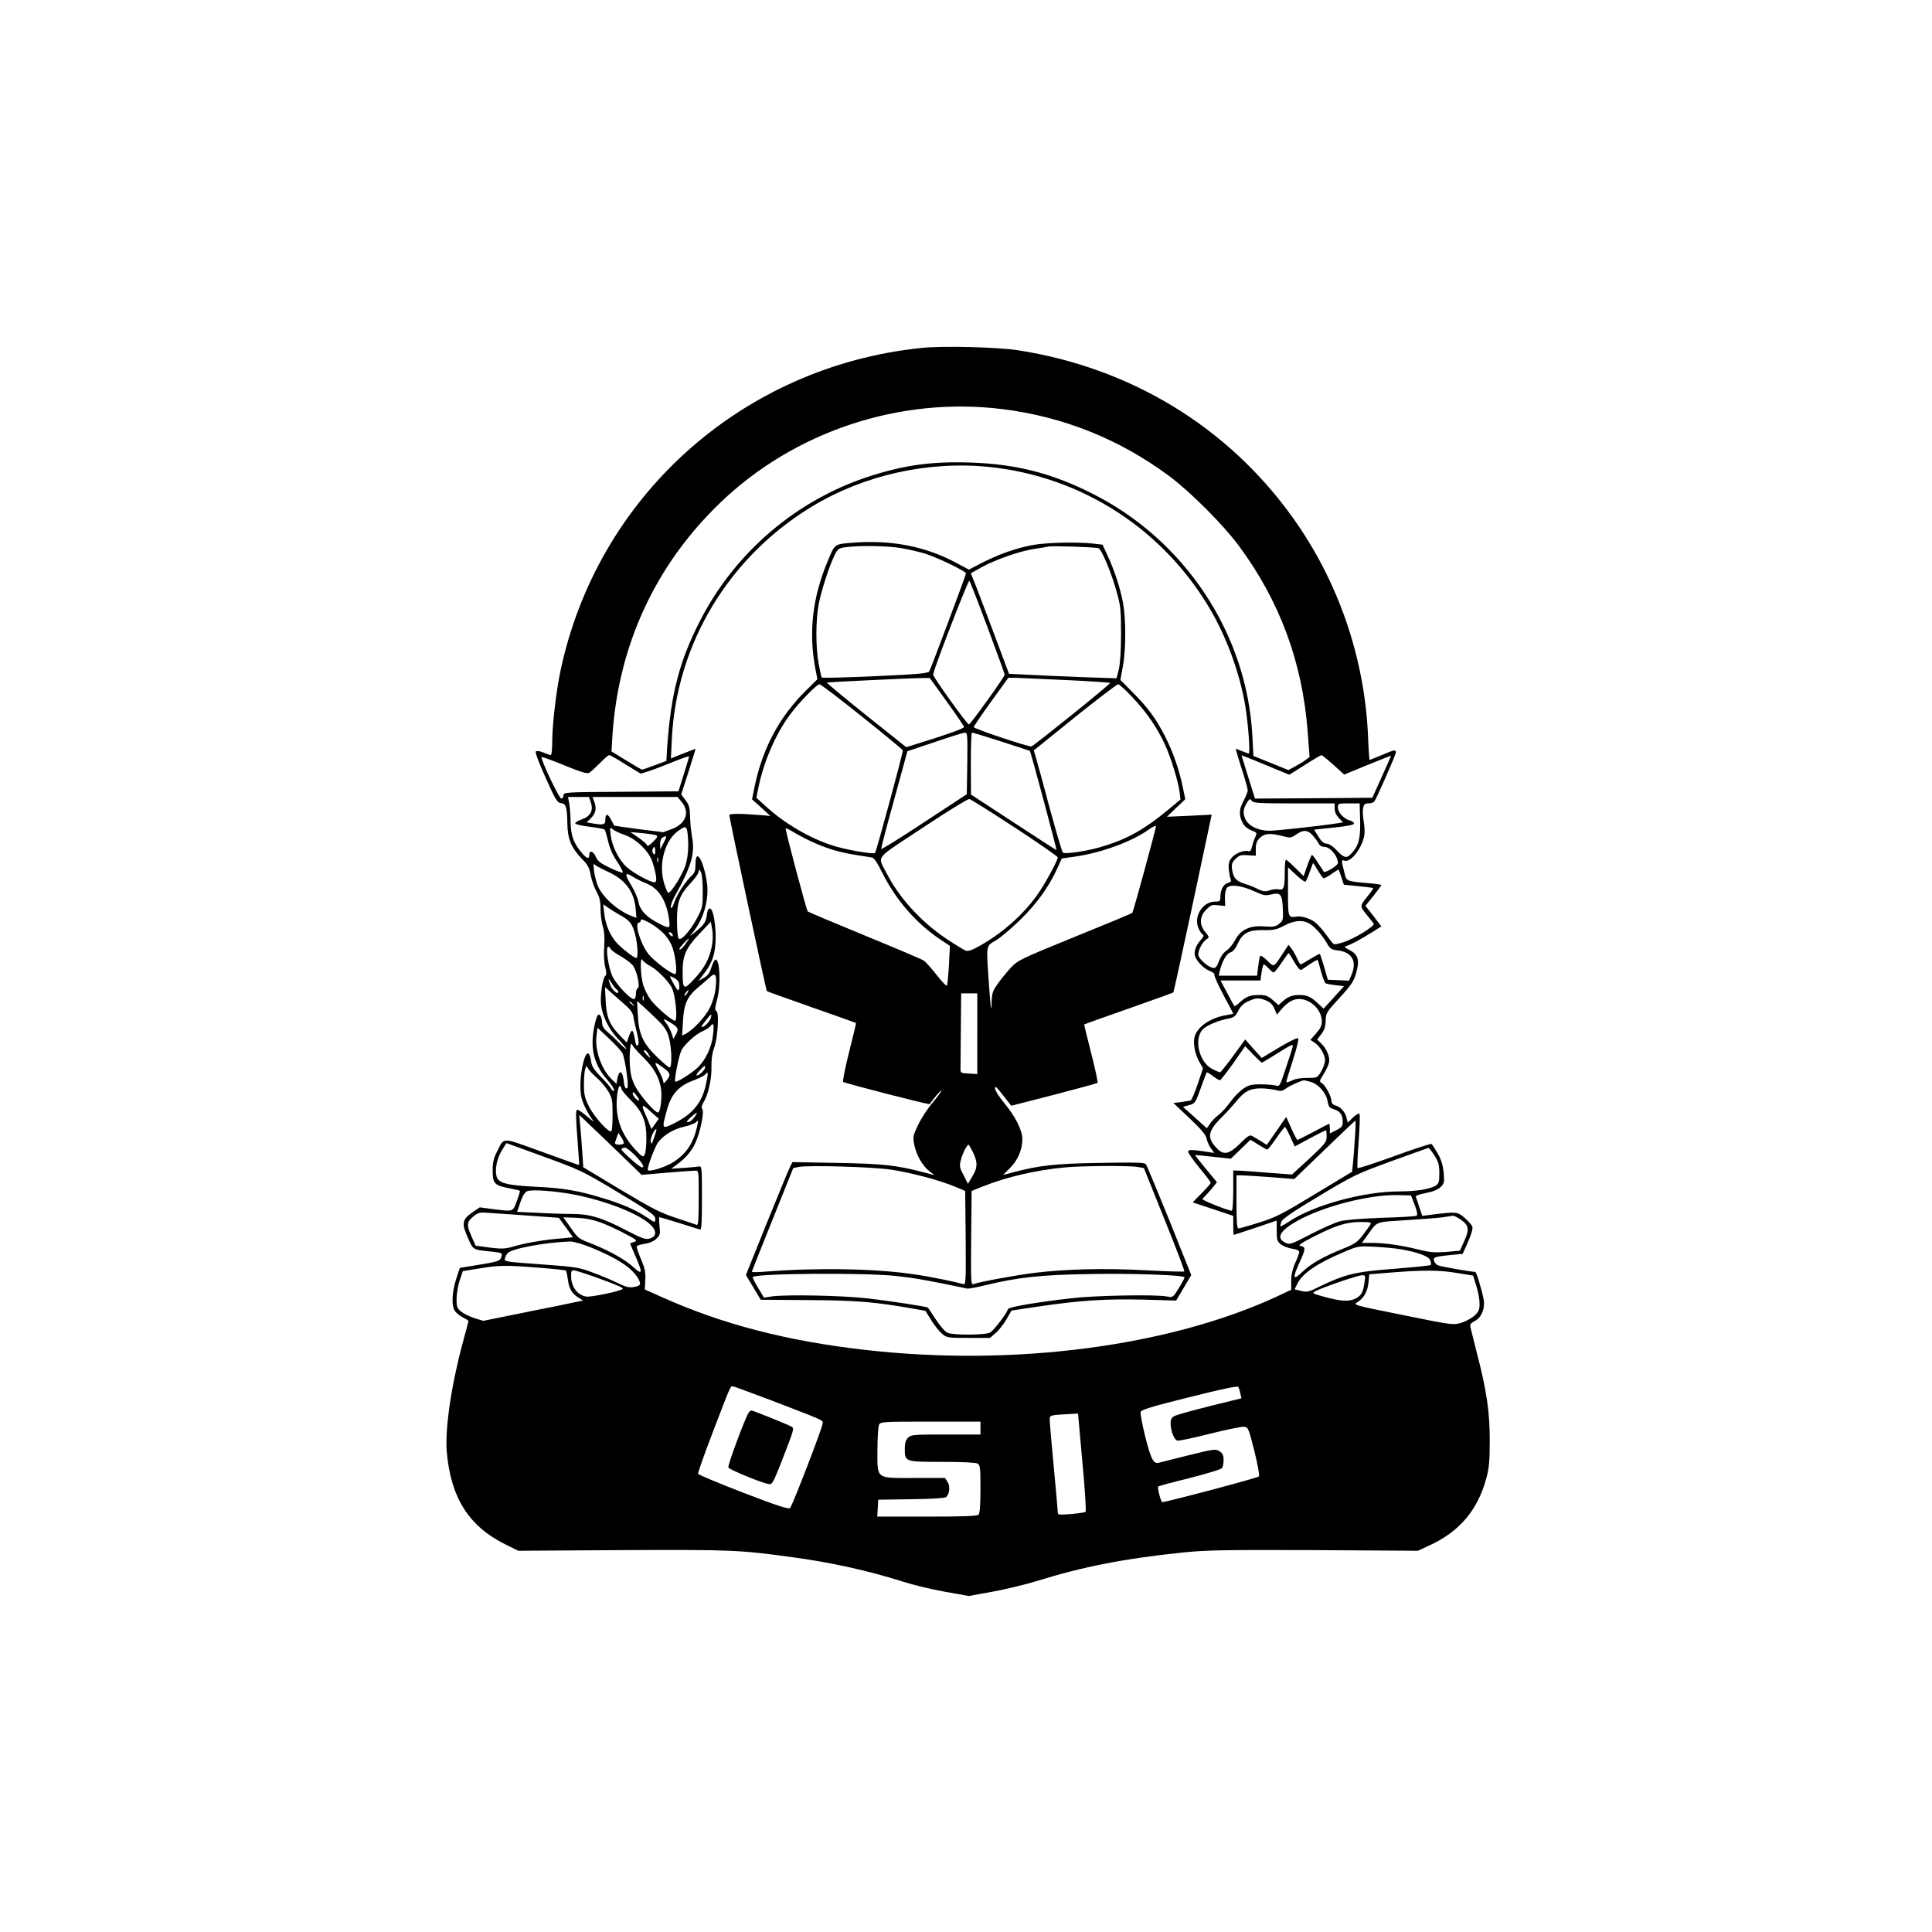 <?xml version="1.0" standalone="no"?>
<!DOCTYPE svg PUBLIC "-//W3C//DTD SVG 20010904//EN"
 "http://www.w3.org/TR/2001/REC-SVG-20010904/DTD/svg10.dtd">
<svg version="1.0" xmlns="http://www.w3.org/2000/svg"
 width="1200pt" height="1200pt" viewBox="0 0 1200 1200"
 preserveAspectRatio="xMidYMid meet">

<g transform="translate(0,1200) scale(0.1,-0.1)"
fill="#000000" stroke="none">
<path d="M5725 9839 c-1117 -114 -2021 -926 -2246 -2017 -26 -129 -49 -327
-49 -429 0 -46 -4 -83 -9 -83 -5 0 -25 7 -46 16 -22 9 -41 12 -47 6 -5 -5 20
-72 61 -163 61 -136 72 -154 94 -157 33 -4 39 -23 41 -126 1 -96 24 -152 91
-221 36 -36 46 -55 54 -101 6 -31 22 -77 36 -102 19 -34 25 -59 25 -107 0 -34
6 -83 14 -109 10 -31 12 -72 9 -125 -4 -47 -1 -99 6 -127 8 -33 9 -49 2 -54
-17 -10 -34 -119 -28 -178 8 -73 47 -153 106 -215 28 -30 51 -57 51 -62 0 -4
-19 12 -43 36 -23 24 -57 56 -75 71 -22 18 -32 35 -32 55 0 15 -5 35 -10 43
-15 22 -26 0 -41 -78 -24 -129 2 -228 85 -321 25 -29 43 -57 40 -63 -4 -7 -11
-3 -17 8 -5 11 -34 45 -65 76 -45 46 -57 66 -61 99 -3 23 -11 44 -18 46 -20 7
-47 -104 -48 -192 0 -67 5 -90 28 -140 16 -33 38 -71 50 -84 12 -14 -3 -4 -33
22 -30 26 -59 46 -65 44 -10 -4 -10 -33 5 -227 5 -63 8 -115 7 -116 -1 -1
-105 36 -231 82 -258 93 -232 93 -280 -1 -20 -39 -26 -65 -26 -117 0 -80 11
-91 106 -109 32 -7 61 -13 63 -15 2 -2 -6 -30 -19 -64 -25 -68 -19 -66 -148
-50 l-82 11 -44 -30 c-67 -46 -71 -69 -27 -166 32 -70 25 -67 154 -80 59 -7
60 -8 48 -40 -7 -17 -28 -23 -132 -40 l-123 -20 -23 -70 c-27 -86 -30 -171 -5
-201 9 -12 32 -29 50 -38 17 -9 32 -18 32 -21 0 -2 -16 -62 -35 -132 -72 -266
-112 -540 -100 -681 25 -285 137 -461 361 -573 l83 -41 648 4 c676 3 725 1
1047 -43 247 -33 477 -84 695 -153 58 -19 174 -47 257 -62 l151 -27 149 27
c82 15 205 45 274 66 287 89 540 139 905 177 148 15 252 17 816 15 l646 -4 67
31 c190 86 304 220 358 420 17 61 21 106 21 231 1 176 -19 314 -80 547 -19 76
-37 148 -40 160 -4 16 2 25 27 38 41 21 64 75 56 129 -9 54 -45 176 -53 176
-24 0 -212 33 -229 40 -12 4 -24 17 -27 29 -6 23 5 26 113 37 l65 6 33 74 c20
45 31 82 27 94 -3 11 -25 36 -48 56 -46 39 -48 39 -217 18 l-46 -6 -18 53 c-9
30 -20 59 -22 65 -3 7 20 16 63 24 46 9 74 21 91 37 23 23 24 30 19 90 -5 46
-15 80 -37 119 -17 29 -35 56 -39 59 -5 2 -109 -31 -231 -76 -122 -44 -225
-78 -228 -74 -3 3 0 77 7 166 6 88 9 165 5 170 -4 6 -20 -3 -40 -22 l-33 -32
-7 29 c-8 37 -39 71 -70 78 -15 4 -24 14 -24 27 0 28 -37 97 -59 111 -18 11
-17 13 10 56 15 24 31 57 34 73 7 33 -15 86 -50 119 l-24 23 26 34 c19 25 26
46 27 83 1 47 4 53 87 143 74 81 88 102 103 156 22 78 11 113 -43 141 -32 16
-34 19 -16 25 28 9 86 40 156 84 l59 37 -49 64 -50 64 50 62 c27 34 49 64 49
67 0 2 -35 8 -77 11 -139 12 -140 13 -151 59 -22 87 -22 88 0 81 38 -12 107
76 122 157 3 19 2 59 -4 87 -5 29 -7 66 -3 82 4 25 10 30 34 30 15 0 31 6 36
13 18 28 133 290 133 303 0 20 -8 18 -88 -16 -39 -16 -73 -30 -75 -30 -2 0 -7
66 -10 148 -21 488 -186 966 -471 1362 -404 562 -1007 927 -1706 1035 -125 19
-468 28 -595 14z m500 -380 c381 -47 731 -188 1040 -418 131 -98 332 -300 429
-430 254 -343 395 -722 428 -1154 l12 -159 -23 -17 c-12 -10 -42 -28 -66 -41
l-43 -23 -108 44 -109 44 -6 120 c-33 640 -421 1225 -1004 1514 -249 124 -469
179 -746 188 -240 8 -408 -15 -624 -84 -456 -146 -841 -474 -1059 -903 -127
-249 -179 -451 -202 -780 l-5 -86 -72 -27 c-40 -15 -75 -27 -79 -27 -4 0 -49
26 -99 57 l-91 56 6 101 c38 561 267 1056 668 1442 461 444 1116 662 1753 583z
m-84 -359 c582 -59 1095 -393 1387 -904 98 -174 172 -380 206 -576 18 -107 33
-300 22 -300 -4 0 -23 7 -43 15 -19 8 -37 15 -38 15 -1 0 15 -55 36 -121 22
-67 39 -129 39 -138 0 -9 -11 -37 -25 -63 -29 -55 -31 -87 -9 -135 12 -23 29
-39 55 -50 38 -15 38 -15 24 -46 -8 -18 -16 -45 -20 -60 -4 -19 -11 -27 -20
-24 -24 10 -84 -13 -105 -41 -17 -21 -21 -37 -18 -72 3 -25 8 -52 12 -61 5
-12 1 -18 -17 -23 -27 -6 -47 -43 -47 -86 0 -27 -3 -30 -34 -30 -71 0 -129
-84 -106 -154 6 -19 18 -40 26 -47 13 -10 12 -15 -4 -33 -28 -30 -42 -61 -42
-90 0 -33 52 -92 95 -107 19 -7 31 -18 28 -24 -2 -7 23 -63 56 -125 34 -63 61
-114 61 -116 0 -1 -19 -5 -42 -9 -99 -16 -180 -71 -198 -134 -11 -42 2 -111
32 -161 l20 -35 -33 -99 c-19 -54 -38 -100 -44 -101 -5 -2 -32 -6 -58 -10
l-49 -6 100 -94 c72 -68 101 -103 106 -125 3 -18 15 -45 27 -62 l21 -29 -33 5
c-111 17 -129 17 -129 2 0 -8 32 -53 70 -100 39 -46 70 -88 70 -92 0 -5 -25
-34 -56 -65 l-56 -57 126 -42 126 -42 0 -59 c0 -32 1 -59 3 -59 2 0 62 20 135
44 l132 45 0 -64 c0 -56 3 -66 26 -84 14 -11 45 -23 70 -27 25 -3 44 -12 44
-19 0 -7 -11 -38 -25 -69 -17 -38 -25 -75 -25 -112 l0 -55 -87 -41 c-674 -312
-1641 -438 -2563 -332 -483 55 -884 159 -1260 328 l-105 47 3 58 c3 47 -2 72
-27 131 -17 39 -29 76 -26 80 3 4 26 11 51 15 30 4 56 16 72 32 22 22 24 30
18 79 -3 30 -3 54 0 54 6 0 226 -68 252 -77 9 -4 12 39 12 195 0 185 -1 200
-17 197 -10 -2 -53 -6 -96 -9 l-78 -5 38 28 c58 42 99 94 121 154 28 73 46
177 34 189 -7 7 -4 21 8 42 30 49 51 145 49 221 -1 46 5 86 16 115 23 59 33
219 15 230 -11 7 -10 19 3 67 25 87 19 253 -8 253 -6 0 -18 -21 -26 -47 -10
-36 -22 -52 -48 -67 l-33 -19 35 46 c55 72 72 128 72 232 -1 97 -19 179 -38
172 -7 -2 -13 -14 -15 -28 -6 -54 -14 -67 -64 -110 -45 -37 -49 -39 -26 -12
70 85 105 211 88 317 -22 139 -70 212 -70 108 0 -37 -5 -54 -21 -68 -39 -35
-93 -117 -110 -166 -10 -32 -18 -44 -22 -34 -3 8 7 39 23 68 106 189 128 267
108 373 -6 33 -11 89 -12 125 -1 54 -6 71 -28 100 l-27 36 45 139 c24 77 44
140 44 142 0 3 -10 -1 -99 -36 l-54 -22 6 123 c30 593 355 1130 872 1443 321
194 717 283 1096 245z m-2262 -1844 c47 -29 91 -56 98 -60 6 -3 77 21 157 53
80 33 146 57 146 53 0 -4 -15 -54 -33 -112 l-33 -105 -357 -3 c-349 -2 -357
-3 -357 -22 0 -11 -6 -20 -14 -20 -13 0 -131 248 -122 258 3 2 67 -21 142 -52
98 -40 140 -53 152 -47 10 5 39 32 67 60 27 28 53 51 59 51 5 0 48 -24 95 -54z
m4032 -28 l97 -40 97 61 c53 34 99 61 103 61 4 0 37 -27 74 -60 l67 -61 146
60 c80 33 145 58 145 57 0 -2 -26 -61 -58 -132 l-58 -129 -365 -3 -364 -2 -29
92 c-16 51 -35 112 -42 135 l-13 42 52 -20 c29 -11 95 -39 148 -61z m-4241
-213 c17 -50 -3 -86 -58 -105 -23 -8 -41 -19 -39 -25 2 -5 42 -15 90 -20 47
-6 89 -14 92 -17 4 -3 13 -36 22 -72 9 -42 29 -88 55 -126 22 -33 38 -64 36
-69 -2 -4 -37 8 -78 28 -59 28 -78 43 -89 69 -16 36 -41 43 -41 12 0 -28 -14
-25 -45 11 -53 63 -69 108 -71 194 0 44 -5 97 -9 118 l-7 37 65 0 65 0 12 -35z
m564 4 c52 -62 27 -134 -58 -167 l-56 -21 -152 19 c-83 11 -152 21 -153 22 -1
2 -10 18 -19 36 -21 40 -36 41 -36 2 0 -33 -10 -36 -81 -24 l-35 6 28 28 c29
30 35 61 18 104 l-10 26 264 0 264 0 26 -31z m3805 -9 l251 0 0 -32 c0 -21 9
-41 26 -59 l26 -27 -39 -6 c-100 -16 -377 -46 -420 -46 -70 1 -130 31 -149 75
-16 38 -12 63 14 104 14 21 17 21 27 7 11 -14 44 -16 264 -16z m409 -105 c3
-115 -9 -159 -55 -207 -30 -32 -45 -28 -94 24 -22 23 -45 38 -60 38 -17 1 -31
12 -50 44 l-27 43 124 13 c86 9 124 17 124 25 0 7 -12 16 -26 19 -36 9 -74 50
-74 81 0 24 2 25 68 25 l67 0 3 -105z m-4173 -150 c0 -52 -7 -98 -18 -132 -22
-64 -94 -176 -107 -168 -5 3 -17 31 -26 62 -35 120 7 267 91 324 36 25 41 26
50 11 5 -9 9 -53 10 -97z m-395 59 c74 -26 151 -101 173 -169 26 -85 30 -125
12 -125 -26 0 -133 58 -173 95 -48 43 -91 130 -99 198 -6 50 -5 51 13 36 10
-9 44 -25 74 -35z m4272 -1 c14 -16 31 -38 37 -50 7 -15 21 -23 36 -23 37 0
85 -57 85 -101 0 -15 -81 -64 -88 -53 -4 6 -20 32 -37 57 -16 26 -33 47 -36
47 -3 0 -16 -30 -29 -66 l-23 -66 -51 51 c-28 28 -55 51 -59 51 -4 0 -7 -33
-7 -72 0 -100 -6 -119 -36 -112 -12 3 -39 1 -58 -6 -29 -9 -40 -8 -73 8 -21
11 -57 25 -80 32 -54 16 -73 38 -80 88 -5 34 -1 45 21 67 23 23 34 26 76 23
l50 -3 0 43 c0 32 6 49 25 67 28 29 65 32 141 12 48 -13 53 -12 85 10 44 30
70 29 101 -4z m-4074 -2 c8 -5 2 -17 -23 -41 -19 -19 -35 -29 -35 -22 0 6 -24
28 -52 48 l-53 36 75 -7 c41 -4 81 -10 88 -14z m43 -48 l-20 -38 -1 32 c0 20
6 36 17 42 26 14 27 7 4 -36z m-51 -50 c0 -20 -3 -24 -11 -16 -7 7 -9 19 -6
27 10 24 17 19 17 -11z m17 -65 c-3 -7 -5 -2 -5 12 0 14 2 19 5 13 2 -7 2 -19
0 -25z m-312 -62 c107 -48 163 -122 173 -228 l5 -59 -29 11 c-87 33 -181 117
-211 188 -8 20 -19 61 -23 90 -6 47 -5 51 9 38 9 -7 43 -25 76 -40z m4409 10
c15 -25 30 -47 35 -50 5 -3 27 8 51 25 23 17 43 29 45 27 1 -2 9 -23 17 -48
l15 -45 89 -9 c49 -5 91 -10 93 -12 2 -2 -12 -23 -31 -46 -53 -66 -53 -65 -12
-116 21 -26 41 -52 46 -58 11 -15 -123 -97 -193 -118 -52 -15 -54 -15 -69 5
-74 100 -96 123 -137 141 -28 12 -58 18 -77 15 -56 -8 -56 -8 -56 155 l0 151
50 -47 c28 -26 54 -45 58 -42 5 3 17 30 27 60 11 31 20 56 21 56 1 0 14 -20
28 -44z m-3819 -131 c0 -94 -2 -104 -33 -163 -42 -80 -101 -147 -116 -132 -7
7 -11 52 -11 113 0 118 15 158 91 239 24 26 44 55 44 65 1 16 2 16 13 -2 7
-12 12 -59 12 -120z m-353 49 c79 -30 128 -107 144 -226 8 -57 3 -58 -65 -23
-74 37 -117 83 -125 132 -4 23 -23 67 -42 99 -46 76 -45 91 6 59 22 -14 59
-32 82 -41z m3779 -50 c56 -26 69 -28 102 -20 60 15 71 3 75 -87 3 -70 1 -76
-23 -95 -22 -18 -36 -20 -93 -16 -89 7 -146 -20 -181 -86 -13 -25 -37 -54 -54
-65 -18 -12 -36 -38 -46 -65 -13 -35 -21 -44 -37 -42 -30 6 -83 51 -90 77 -7
26 25 88 54 104 14 8 12 13 -11 41 -39 46 -37 98 5 140 28 29 37 32 75 27 l43
-4 -2 48 c0 28 5 56 13 65 19 23 92 14 170 -22z m-3941 -147 c62 -34 78 -55
95 -121 16 -62 20 -146 7 -146 -14 0 -83 54 -119 91 -42 44 -73 117 -80 186
l-6 56 29 -20 c16 -11 49 -32 74 -46z m267 -110 c18 -16 42 -50 53 -75 24 -49
40 -182 23 -182 -25 0 -138 87 -169 129 -50 69 -85 191 -54 191 6 0 10 7 10
15 0 18 90 -32 137 -78z m304 -86 c-16 -79 -46 -134 -109 -202 -66 -71 -72
-68 -72 46 0 103 20 146 108 239 l67 71 9 -49 c5 -31 4 -70 -3 -105z m3708
145 c33 -18 82 -71 113 -125 19 -34 28 -39 66 -44 89 -10 122 -67 87 -150
l-16 -38 -66 3 -66 3 -22 78 c-13 43 -25 80 -27 82 -2 2 -28 -12 -58 -30 -30
-19 -58 -35 -61 -35 -3 0 -14 17 -23 38 -9 20 -25 48 -35 61 l-18 23 -31 -48
c-63 -96 -57 -93 -101 -50 -21 21 -41 34 -44 29 -3 -4 -8 -34 -12 -65 l-7 -58
-119 0 -119 0 6 28 c14 60 42 109 65 116 16 4 32 22 46 54 32 68 69 87 161 85
64 -1 81 3 129 28 61 32 109 37 152 15z m-3954 -67 c11 -17 -1 -21 -15 -4 -8
9 -8 15 -2 15 6 0 14 -5 17 -11z m85 -59 c-22 -31 -40 -46 -40 -34 0 8 51 64
58 64 2 0 -6 -13 -18 -30z m-467 -34 c3 -7 29 -27 59 -43 29 -17 63 -42 75
-55 27 -28 52 -140 34 -146 -6 -2 -11 -17 -11 -32 0 -16 -4 -32 -10 -35 -16
-10 -108 84 -135 139 -26 55 -46 186 -27 186 5 0 12 -6 15 -14z m4246 -81 c21
-36 36 -53 44 -49 7 4 31 21 55 37 24 16 45 27 46 25 2 -1 11 -34 21 -71 10
-37 23 -71 28 -74 5 -3 34 -9 62 -12 l53 -6 -63 -70 -64 -70 -33 31 c-45 43
-69 54 -118 54 -45 0 -72 -11 -107 -43 l-22 -20 -36 32 c-30 26 -44 31 -86 31
-56 0 -80 -10 -121 -48 -15 -14 -29 -24 -31 -21 -2 2 -22 39 -45 82 l-41 77
124 0 124 0 7 50 c4 28 10 50 14 50 3 0 17 -11 30 -25 13 -14 27 -25 31 -25 5
0 27 27 49 60 22 33 42 60 44 60 2 0 18 -25 35 -55z m-4007 -21 c47 -24 117
-94 141 -139 23 -46 38 -205 19 -205 -18 0 -114 83 -149 128 -18 24 -39 66
-48 94 -17 60 -21 184 -4 155 5 -9 24 -24 41 -33z m413 -140 c-4 -39 -18 -87
-36 -123 -28 -57 -101 -135 -148 -161 l-24 -12 5 88 c5 107 27 155 94 211 25
21 58 49 73 63 35 34 45 16 36 -66z m-233 42 c10 -15 10 -56 0 -56 -7 0 -28
36 -50 83 -6 12 41 -13 50 -27z m-383 -50 c6 -4 11 -12 11 -17 0 -21 -38 12
-49 42 -16 45 -14 48 8 13 11 -18 24 -35 30 -38z m51 -95 c37 -32 51 -52 55
-80 3 -20 13 -64 22 -99 11 -45 12 -67 5 -74 -7 -7 -13 1 -17 28 -13 76 -20
80 -41 21 l-11 -32 -42 43 c-65 67 -84 114 -89 214 l-4 87 36 -32 c21 -18 59
-52 86 -76z m388 69 c-7 -10 -14 -17 -17 -15 -4 4 18 35 25 35 2 0 -1 -9 -8
-20z m-271 -42 c-3 -7 -5 -2 -5 12 0 14 2 19 5 13 2 -7 2 -19 0 -25z m3869 -3
c24 -10 39 -25 50 -51 l15 -36 35 41 c22 25 50 45 74 52 76 23 170 -51 170
-135 0 -27 -9 -45 -36 -75 l-35 -40 25 -16 c35 -23 66 -76 66 -111 0 -16 -11
-47 -24 -69 -24 -40 -25 -40 -88 -40 -39 0 -75 -6 -95 -17 -18 -9 -33 -12 -33
-7 0 6 18 66 41 136 23 71 37 129 32 134 -5 5 -56 -20 -118 -57 l-108 -65 -52
57 -51 58 -74 -102 c-41 -56 -78 -102 -82 -102 -5 0 -27 9 -49 21 -81 41 -115
184 -59 245 24 25 99 57 163 68 30 6 41 14 58 47 14 29 32 46 62 60 51 23 67
23 113 4z m-3935 -22 c13 -16 12 -17 -3 -4 -10 7 -18 15 -18 17 0 8 8 3 21
-13z m155 -100 c40 -39 57 -64 68 -104 18 -61 22 -189 5 -189 -6 0 -40 28 -75
62 -89 85 -117 145 -122 261 l-5 90 38 -34 c21 -19 61 -57 91 -86z m329 15
c-7 -24 -40 -58 -57 -58 -9 0 50 76 60 79 2 1 0 -9 -3 -21z m-245 -33 c43 -27
47 -37 26 -74 l-13 -24 -12 36 c-7 20 -21 47 -32 61 -26 32 -19 33 31 1z m259
-70 c-8 -80 -47 -161 -98 -208 -42 -38 -129 -92 -137 -85 -8 8 23 164 39 195
20 38 90 101 131 118 18 8 38 21 46 29 22 28 26 18 19 -49z m-563 -116 c16
-31 41 -205 31 -216 -12 -11 -19 4 -24 52 -7 55 -28 60 -38 9 l-6 -36 -28 27
c-65 62 -107 181 -96 271 l6 51 70 -66 c39 -36 77 -78 85 -92z m128 -25 c66
-65 99 -122 111 -192 9 -55 -3 -152 -18 -152 -21 0 -115 110 -143 166 -21 42
-29 76 -32 134 -4 77 5 151 15 120 3 -8 33 -43 67 -76z m4036 69 c0 -5 -18
-63 -41 -130 -40 -122 -41 -123 -67 -115 -15 4 -57 7 -94 7 -58 0 -72 -4 -110
-30 -23 -17 -59 -54 -78 -82 -19 -27 -51 -62 -70 -77 -19 -14 -44 -39 -54 -55
l-20 -29 -74 67 -74 66 38 11 c37 10 39 14 72 105 18 51 35 95 37 98 3 2 20
-8 39 -23 19 -14 38 -26 43 -26 4 0 42 48 83 106 l74 106 49 -51 c27 -28 51
-51 55 -51 4 1 45 25 92 55 86 54 100 61 100 48z m-3999 -56 c12 -22 12 -22
-10 -3 -11 11 -21 23 -21 28 0 14 19 -1 31 -25z m97 -85 c37 -28 39 -41 12
-73 -15 -18 -19 -20 -20 -8 0 9 -11 37 -25 63 -36 67 -34 68 33 18z m-420 -57
c23 -20 54 -58 70 -83 24 -42 27 -56 27 -144 0 -53 -3 -100 -8 -104 -14 -14
-107 90 -139 154 -26 53 -31 75 -31 135 0 40 3 83 8 96 7 24 7 24 19 3 6 -11
30 -37 54 -57z m672 65 c0 -14 -37 -50 -52 -50 -6 0 1 14 17 30 31 33 35 35
35 20z m5 -104 c-24 -114 -81 -184 -194 -241 -81 -41 -82 -40 -49 79 27 100
73 152 167 186 33 13 66 29 72 37 19 22 19 12 4 -61z m3757 14 c47 -14 96 -69
104 -120 6 -34 11 -41 40 -50 39 -13 54 -35 54 -79 0 -26 -7 -34 -40 -51 l-40
-20 0 30 c0 16 -2 30 -4 30 -2 0 -46 -22 -97 -50 -52 -27 -97 -50 -100 -50 -4
0 -21 32 -38 71 l-32 72 -60 -87 -61 -87 -36 23 c-21 12 -45 27 -54 32 -15 9
-28 1 -76 -47 -68 -67 -102 -74 -144 -29 -63 65 -57 106 30 192 31 31 72 76
91 99 48 61 85 81 151 81 30 0 72 -5 92 -10 32 -9 42 -8 66 10 24 17 93 48
112 50 3 0 22 -5 42 -10z m-4282 -43 c0 -7 25 -37 54 -66 77 -76 101 -134 101
-241 0 -47 -5 -93 -11 -103 -10 -17 -16 -13 -62 37 -90 100 -124 206 -108 340
4 31 12 54 17 51 5 -4 9 -12 9 -18z m110 -71 c0 -5 -9 -1 -20 9 -11 10 -20 25
-20 34 0 12 6 9 20 -9 11 -14 20 -29 20 -34z m78 -76 l44 -39 -23 -32 -23 -32
-9 24 c-5 13 -17 43 -28 67 -30 67 -23 69 39 12z m276 -12 c-15 -28 -38 -48
-53 -48 -9 0 -2 11 19 30 39 33 44 35 34 18z m-469 -249 l130 -126 155 13 c85
7 165 13 178 13 22 1 22 1 22 -170 0 -133 -3 -170 -12 -167 -7 3 -65 22 -128
43 -98 32 -149 58 -346 176 l-231 139 -7 103 c-4 56 -9 129 -13 162 l-5 60 63
-60 c35 -33 123 -117 194 -186z m474 170 c-23 -99 -64 -162 -142 -214 -47 -32
-150 -65 -163 -53 -8 9 43 146 66 176 33 42 96 80 156 93 30 7 62 18 72 25 9
8 18 14 18 14 1 0 -2 -18 -7 -41z m4087 -61 c-3 -57 -9 -128 -12 -160 l-6 -56
-232 -140 c-206 -125 -244 -144 -347 -176 -63 -20 -121 -36 -127 -36 -9 0 -12
45 -12 165 l0 165 28 0 c15 0 95 -5 179 -11 l152 -12 188 181 c103 100 190
182 192 182 2 0 1 -46 -3 -102z m-402 2 l28 -61 94 51 c52 27 97 50 99 50 3 0
5 -17 5 -38 0 -35 -7 -45 -107 -138 l-108 -99 -150 11 c-82 7 -165 13 -182 13
l-33 1 0 -125 c0 -69 -4 -125 -9 -125 -23 0 -193 68 -183 74 5 3 28 28 51 54
l40 49 -69 83 c-38 46 -68 85 -67 86 1 0 52 -4 112 -11 l110 -12 61 59 61 59
48 -30 c27 -17 52 -31 56 -31 5 0 29 31 56 70 26 38 51 70 54 70 4 0 18 -27
33 -60z m-3951 -6 c-16 -43 -18 -46 -21 -22 -3 22 26 82 35 74 2 -2 -5 -25
-14 -52z m-189 -36 c-7 -11 -54 -10 -54 1 0 5 5 22 11 37 l10 28 19 -29 c10
-16 17 -32 14 -37z m-497 -82 c215 -78 243 -91 419 -196 247 -148 274 -167
274 -190 0 -26 -1 -26 -54 10 -63 43 -154 83 -271 118 -153 47 -245 63 -420
71 -181 9 -230 23 -241 66 -11 43 3 110 33 159 15 25 28 46 29 46 0 0 104 -38
231 -84z m618 -64 c-3 -9 -26 4 -70 43 -36 32 -65 61 -65 65 0 5 8 10 18 12
21 5 125 -101 117 -120z m4915 71 c25 -40 30 -59 30 -110 0 -54 -3 -64 -22
-77 -36 -22 -121 -36 -226 -36 -222 0 -533 -85 -685 -187 -27 -18 -52 -32 -54
-30 -2 2 1 15 6 29 6 17 73 63 232 158 215 129 233 138 449 217 124 45 228 82
232 83 5 0 21 -21 38 -47z m-5337 -244 c190 -38 388 -115 462 -181 46 -40 46
-78 0 -91 -26 -7 -46 0 -145 51 -150 79 -228 102 -339 102 -47 0 -143 3 -212
7 l-127 6 20 59 c13 39 28 63 42 69 29 13 182 1 299 -22z m5214 -63 c16 -42
19 -62 12 -67 -6 -4 -104 -10 -218 -13 -134 -5 -225 -13 -261 -22 -30 -9 -112
-45 -181 -81 -120 -62 -128 -65 -155 -52 -60 29 -35 75 74 136 163 91 447 164
626 160 l80 -2 23 -59z m-5509 -66 l193 -14 44 -60 44 -61 -127 -12 c-69 -7
-165 -24 -213 -37 -82 -24 -94 -25 -176 -15 -48 6 -88 12 -89 12 0 1 -13 30
-28 64 -30 69 -27 85 21 123 23 18 37 21 83 17 30 -2 142 -10 248 -17z m5795
-25 c50 -35 55 -61 22 -133 l-27 -60 -86 -8 c-71 -5 -101 -3 -172 15 -105 26
-205 41 -288 41 l-63 0 31 43 c69 95 45 85 240 98 96 6 200 14 230 18 30 5 60
9 65 10 6 0 27 -10 48 -24z m-5339 -19 c38 -15 105 -45 149 -69 74 -39 78 -43
55 -51 l-25 -9 33 -77 c47 -107 45 -122 -9 -73 -52 48 -145 101 -252 144 -96
38 -92 34 -144 109 l-42 59 83 -3 c59 -3 103 -12 152 -30z m4777 -13 c-6 -10
-27 -40 -48 -67 -32 -41 -51 -54 -119 -81 -122 -49 -204 -95 -256 -146 -59
-56 -62 -41 -13 67 36 79 36 89 0 96 -14 2 9 18 75 52 139 72 211 96 298 96
66 0 72 -2 63 -17z m-4836 -143 c156 -64 246 -122 285 -185 25 -41 22 -51 -24
-59 -27 -5 -48 0 -93 22 -32 16 -102 46 -156 66 -93 35 -107 37 -327 53 -224
16 -230 17 -224 37 3 12 11 27 18 33 26 28 229 66 387 72 21 0 75 -15 134 -39z
m5030 -10 c106 -20 167 -42 178 -67 6 -13 7 -26 3 -30 -3 -4 -107 -14 -229
-24 -241 -18 -305 -34 -469 -114 -61 -30 -72 -32 -107 -23 l-40 10 19 38 c32
62 122 124 284 192 91 39 91 39 196 34 58 -3 132 -10 165 -16z m-5357 -114
c89 -7 164 -15 167 -18 3 -2 8 -27 12 -54 7 -58 26 -90 66 -114 l29 -18 -49
-10 c-26 -6 -166 -34 -310 -63 l-261 -53 -56 17 c-31 10 -68 29 -84 42 -24 21
-27 30 -26 82 1 32 10 83 20 113 l19 55 100 16 c123 21 167 21 373 5z m360
-62 c134 -49 166 -63 159 -70 -13 -14 -201 -53 -228 -47 -51 10 -86 55 -91
113 -2 42 0 50 15 50 9 0 75 -21 145 -46z m5343 29 l99 -16 20 -65 c11 -35 20
-84 20 -109 0 -37 -5 -50 -31 -74 -17 -16 -54 -36 -82 -45 -52 -15 -53 -15
-363 48 -309 62 -311 63 -283 80 40 25 63 65 69 122 l5 51 135 11 c201 16 300
16 411 -3z m-576 -60 c-9 -62 -19 -79 -55 -98 -40 -21 -90 -18 -190 9 -80 22
-83 23 -60 36 42 23 264 99 289 99 22 1 23 -1 16 -46z m-771 -688 l7 -30 -198
-49 c-109 -27 -208 -55 -220 -62 -17 -10 -23 -24 -22 -47 1 -47 23 -102 43
-105 10 -2 100 17 202 43 101 25 196 45 211 43 26 -3 28 -8 64 -150 20 -80 33
-152 29 -158 -5 -9 -568 -158 -601 -160 -8 0 -32 91 -25 97 2 3 91 27 197 53
105 27 196 54 200 62 5 7 9 30 9 50 0 29 -6 41 -25 54 -24 16 -33 14 -193 -25
-92 -23 -174 -44 -183 -46 -33 -11 -50 20 -85 159 -19 76 -32 146 -29 156 4
14 66 33 303 92 199 50 299 71 303 64 4 -6 10 -25 13 -41z m-2908 -45 c330
-127 314 -120 314 -140 0 -24 -188 -512 -203 -527 -9 -8 -79 14 -289 95 -153
59 -280 112 -282 118 -2 5 38 120 90 255 111 291 111 289 124 289 6 0 116 -41
246 -90z m1927 -382 c16 -165 24 -304 20 -308 -4 -4 -45 -10 -90 -14 -75 -6
-83 -5 -83 11 0 10 -11 137 -25 283 -14 146 -25 277 -25 292 0 29 0 29 141 36
l35 2 27 -302z m-633 212 l0 -40 -215 0 c-202 0 -216 -1 -235 -20 -15 -15 -20
-33 -20 -69 0 -81 1 -81 231 -81 119 0 208 -4 220 -10 17 -10 19 -23 19 -158
0 -102 -4 -152 -12 -160 -9 -9 -94 -12 -321 -12 l-308 0 3 53 3 52 204 3 c124
1 209 7 217 13 22 18 27 68 10 94 l-16 25 -190 0 c-244 0 -230 -11 -230 176 0
74 5 144 10 155 10 18 24 19 320 19 l310 0 0 -40z"/>
<path d="M5295 8629 c-114 -9 -109 -6 -154 -114 -95 -227 -119 -441 -77 -667
l13 -67 -69 -68 c-168 -166 -272 -361 -322 -603 l-15 -75 57 -51 57 -52 -45 4
c-147 12 -210 12 -210 0 0 -17 228 -1087 233 -1092 2 -2 127 -47 278 -100 151
-53 275 -97 276 -98 1 -1 -18 -82 -43 -180 -25 -99 -41 -182 -37 -186 9 -8
534 -143 537 -138 21 31 70 88 73 84 3 -2 -21 -35 -52 -72 -32 -37 -73 -100
-92 -140 -33 -70 -34 -75 -24 -126 14 -65 51 -129 93 -162 l32 -25 -69 18
c-167 44 -254 53 -537 58 l-276 5 -12 -23 c-7 -12 -72 -170 -145 -350 l-132
-328 46 -77 46 -77 300 -2 c299 -2 408 -11 657 -55 l66 -12 36 -58 c20 -32 50
-70 67 -84 29 -25 35 -26 164 -26 l134 0 37 32 c20 17 49 56 66 85 16 29 31
53 31 53 1 0 76 11 167 25 258 38 413 48 645 43 l210 -6 47 79 47 79 -135 338
c-75 185 -141 343 -147 351 -9 11 -62 12 -287 8 -278 -4 -380 -16 -547 -61
l-53 -14 44 44 c48 48 76 113 76 179 0 55 -44 142 -115 227 -30 36 -55 76 -55
88 0 18 11 8 50 -43 l51 -65 265 68 c146 38 268 71 271 74 3 3 -14 86 -39 183
-25 98 -45 179 -44 180 2 2 126 46 277 99 151 53 276 98 277 100 2 1 56 250
121 553 l117 551 -139 -7 -139 -6 57 55 57 54 -16 77 c-23 111 -61 218 -112
318 -56 108 -104 174 -200 270 l-75 76 15 83 c20 104 20 294 1 397 -18 93 -52
198 -96 293 l-31 67 -60 7 c-109 11 -294 6 -378 -10 -101 -19 -213 -59 -315
-112 l-77 -40 -73 39 c-195 106 -408 147 -650 128z m306 -34 c46 -8 113 -24
149 -35 75 -24 250 -109 250 -121 0 -11 -217 -589 -228 -609 -8 -12 -67 -18
-337 -30 -180 -8 -329 -12 -331 -8 -3 4 -11 42 -19 84 -19 98 -19 271 0 371
17 86 64 233 98 303 20 41 26 45 67 51 88 12 269 9 351 -6z m1222 0 c20 -8 81
-154 114 -275 24 -85 26 -113 26 -260 0 -105 -6 -184 -14 -219 l-14 -54 -90 3
c-49 1 -200 7 -334 13 l-244 12 -101 270 c-56 149 -109 289 -119 312 l-17 42
65 37 c86 47 232 99 325 114 41 6 82 13 90 15 23 6 294 -3 313 -10z m-689
-492 c58 -155 106 -287 106 -294 0 -13 -212 -308 -222 -309 -11 0 -222 294
-222 310 0 26 218 590 225 583 4 -5 55 -135 113 -290z m-254 -460 c58 -80 106
-151 108 -158 2 -7 -70 -34 -178 -69 l-181 -57 -251 200 c-138 111 -247 201
-242 202 41 4 506 26 564 27 l75 1 105 -146z m743 133 c147 -7 270 -15 272
-18 5 -5 -468 -386 -488 -394 -15 -5 -358 109 -359 120 0 4 48 75 107 157
l108 149 46 0 c25 -1 167 -7 314 -14z m-1269 -227 c138 -110 252 -205 254
-209 3 -9 -165 -630 -173 -638 -10 -10 -180 20 -259 45 -147 46 -305 139 -425
250 l-53 48 12 60 c33 163 107 335 196 455 55 75 167 190 184 190 7 0 126 -90
264 -201z m1679 121 c88 -93 154 -189 202 -293 38 -83 83 -229 92 -298 l5 -45
-78 -65 c-142 -117 -246 -177 -391 -222 -98 -32 -249 -55 -262 -42 -5 6 -41
129 -81 275 -39 146 -77 286 -85 312 l-14 47 255 206 c141 113 262 205 269
205 7 0 47 -36 88 -80z m-1025 -412 l-3 -191 -265 -174 c-145 -96 -266 -171
-267 -166 -1 4 35 143 81 307 l82 300 170 57 c93 32 177 58 187 58 16 1 17
-13 15 -191z m212 136 c96 -31 176 -57 177 -58 5 -5 169 -616 165 -616 -2 0
-123 78 -268 173 l-263 172 -1 193 c0 105 3 192 7 192 4 0 86 -25 183 -56z
m83 -534 c147 -96 267 -180 267 -185 0 -20 -81 -169 -128 -234 -87 -123 -219
-239 -359 -317 -43 -25 -69 -33 -84 -29 -11 4 -67 38 -122 75 -157 105 -294
256 -371 408 -56 110 -80 79 227 282 149 99 279 179 288 177 8 -1 135 -81 282
-177z m877 8 c-2 -22 -141 -532 -147 -538 -4 -4 -165 -71 -358 -149 -343 -140
-351 -144 -399 -194 -26 -29 -63 -74 -82 -102 -31 -45 -34 -57 -35 -125 -1
-51 -6 -17 -15 105 -19 278 -23 254 43 295 31 19 100 78 153 130 101 99 176
204 226 314 l29 64 85 12 c160 23 346 91 450 164 31 22 50 31 50 24z m-2144
-93 c93 -44 180 -70 279 -85 44 -7 89 -14 100 -16 14 -2 34 -32 66 -97 84
-167 208 -310 356 -410 l63 -42 -6 -120 c-4 -66 -9 -123 -13 -127 -3 -4 -32
26 -64 67 -32 41 -68 81 -80 89 -12 8 -177 78 -367 156 -190 78 -349 145 -353
149 -8 8 -137 493 -137 514 0 5 19 -4 43 -18 23 -15 74 -42 113 -60z m1034
-1196 l0 -250 -52 3 c-53 3 -53 3 -52 36 0 17 1 129 2 247 l2 215 50 0 50 0 0
-251z m-31 -727 c34 -68 35 -101 2 -156 l-29 -49 -27 54 c-26 49 -27 58 -16
97 10 39 37 92 47 92 2 0 12 -17 23 -38z m-504 -117 c125 -19 298 -65 390
-103 l70 -29 3 -292 c2 -277 1 -292 -16 -287 -40 13 -206 47 -298 60 -241 37
-606 43 -926 18 -49 -4 -88 -5 -88 -1 0 3 58 149 129 325 l128 319 34 7 c59
12 467 0 574 -17z m1530 17 l40 -7 128 -319 c71 -175 126 -320 123 -323 -2 -3
-110 0 -238 7 -254 14 -498 8 -693 -16 -114 -14 -343 -56 -379 -70 -15 -6 -16
17 -14 286 l3 293 70 28 c149 59 328 101 509 118 103 10 399 12 451 3z m-1502
-677 c118 -13 201 -27 446 -79 7 -1 57 8 110 21 206 50 348 65 661 70 257 4
563 -6 577 -20 2 -3 -13 -32 -34 -66 -37 -60 -38 -61 -73 -54 -66 14 -449 7
-600 -11 -224 -26 -384 -54 -389 -67 -10 -30 -90 -135 -112 -146 -31 -16 -229
-17 -264 -1 -14 6 -47 43 -72 82 -26 39 -48 72 -49 74 -4 6 -237 42 -382 58
-153 18 -500 24 -587 12 l-50 -8 -37 62 c-20 34 -35 64 -33 66 22 23 690 28
888 7z"/>
<path d="M4651 3227 c-18 -22 -133 -328 -127 -342 4 -12 197 -92 247 -102 26
-5 28 -1 87 148 75 195 75 194 60 207 -11 8 -242 102 -253 102 -1 0 -8 -6 -14
-13z"/>
</g>
</svg>
